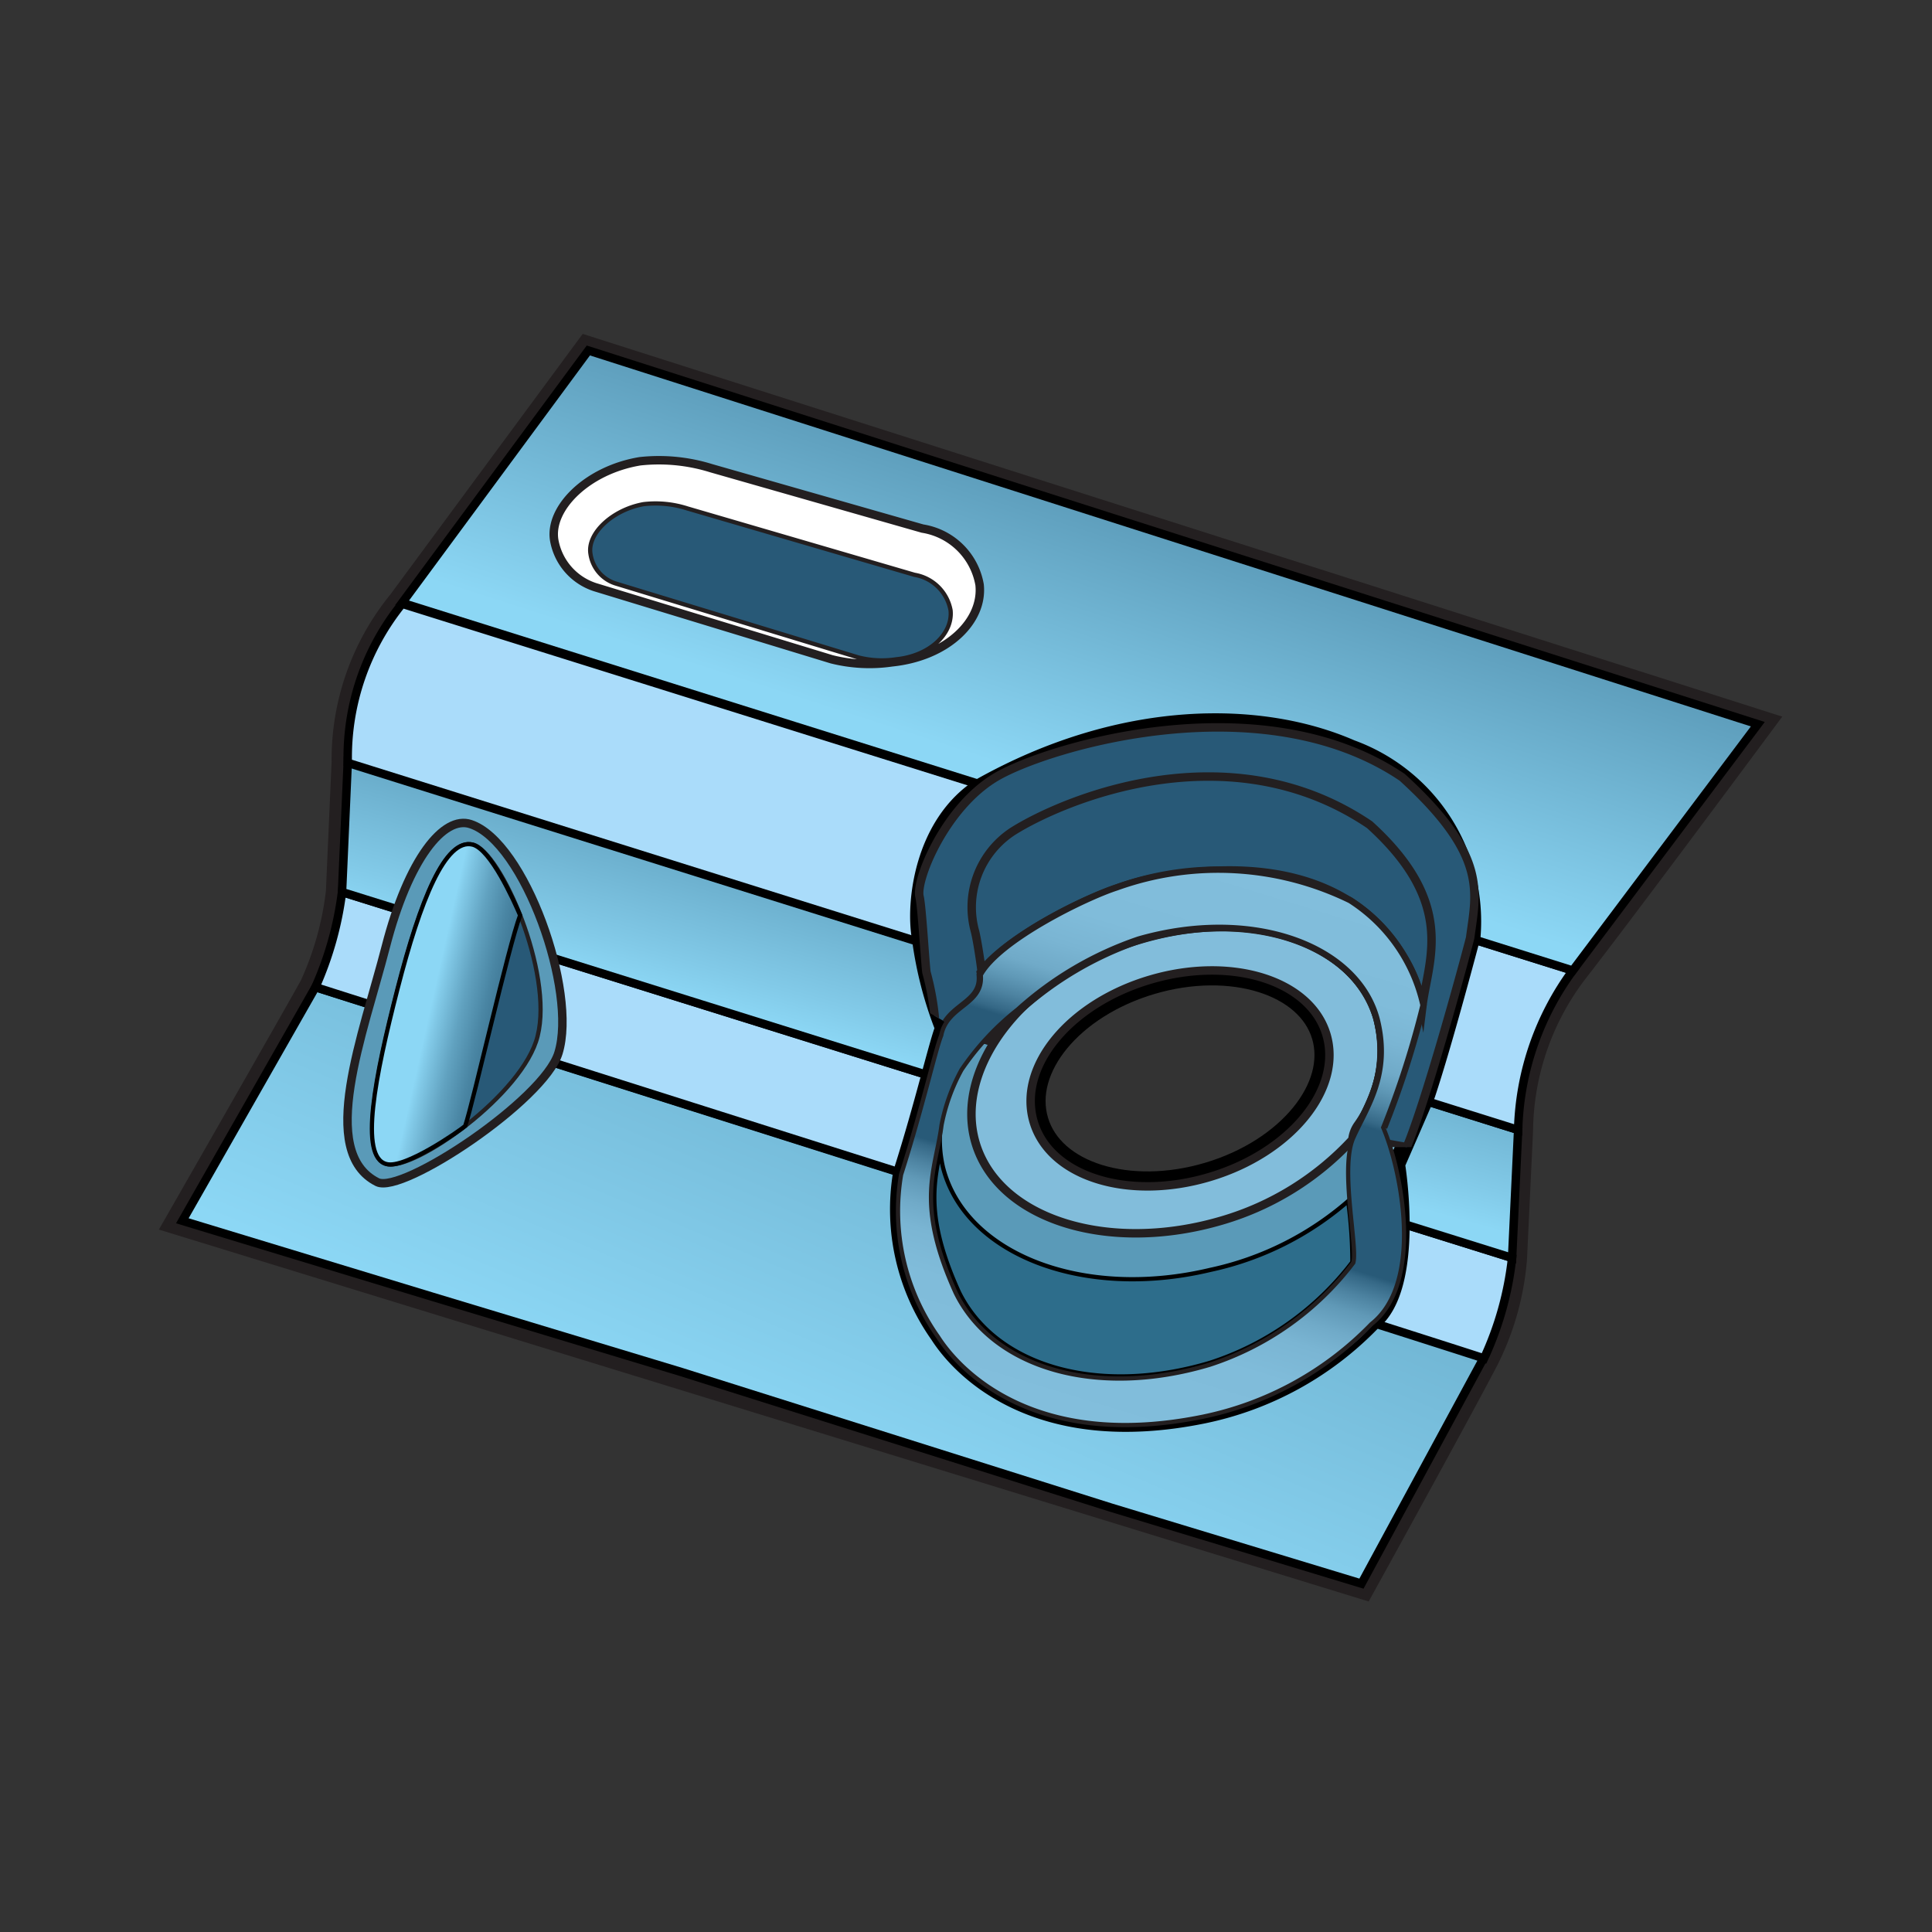 <svg id="versson_1_X_copy" data-name="versson 1 X copy" xmlns="http://www.w3.org/2000/svg" xmlns:xlink="http://www.w3.org/1999/xlink" viewBox="0 0 64 64"><rect x="0" y="0" width="64" height="64" fill="#333333" stroke="none"/><defs><style>.cls-1,.cls-2,.cls-3,.cls-9{fill:none;}.cls-12,.cls-15,.cls-16,.cls-17,.cls-19,.cls-2,.cls-20{stroke:#231f20;}.cls-11,.cls-12,.cls-15,.cls-16,.cls-17,.cls-19,.cls-2,.cls-20,.cls-21,.cls-3,.cls-5,.cls-6,.cls-7,.cls-8,.cls-9{stroke-miterlimit:10;}.cls-2,.cls-3{stroke-width:0.99px;}.cls-11,.cls-21,.cls-3,.cls-5,.cls-6,.cls-7,.cls-8,.cls-9{stroke:#000;}.cls-4{clip-path:url(#clip-path);}.cls-11,.cls-12,.cls-15,.cls-17,.cls-19,.cls-5,.cls-6,.cls-7,.cls-8{stroke-width:0.28px;}.cls-5{fill:url(#Medium_BLUE_gradient_FRONT);}.cls-6{fill:#aadcfa;}.cls-7{fill:url(#linear-gradient);}.cls-8{fill:url(#Medium_BLUE_gradient_FRONT-2);}.cls-9{stroke-width:0.57px;}.cls-10,.cls-19{fill:#5a9ab8;}.cls-11{fill:#2d6d8b;}.cls-12,.cls-13{fill:#82bddb;}.cls-14{clip-path:url(#clip-path-2);}.cls-15,.cls-18,.cls-20{fill:#285977;}.cls-16,.cls-20,.cls-21{stroke-width:0.14px;}.cls-16{fill:url(#linear-gradient-2);}.cls-17{fill:#fff;}.cls-21{fill:url(#linear-gradient-3);}</style><clipPath id="clip-path"><path id="ok_trou_" data-name="ok  trou   *" class="cls-1" d="M43.94,34.27c.54,1.81-1.19,3.92-3.87,4.72s-5.29,0-5.83-1.83,1.19-3.92,3.87-4.71S43.4,32.47,43.94,34.27ZM10.53,22,10,30.22,4.09,41,45.8,54.12l6.1-12.41.18-8.15,7.58-9.8L18.48,10.38Z"/></clipPath><linearGradient id="Medium_BLUE_gradient_FRONT" x1="21.94" y1="47.34" x2="42.5" y2="14.44" gradientTransform="matrix(0.99, -0.16, 0.16, 0.99, -3.87, 4.68)" gradientUnits="userSpaceOnUse"><stop offset="0" stop-color="#8cd7f5"/><stop offset="1" stop-color="#376e8c"/></linearGradient><linearGradient id="linear-gradient" x1="28.81" y1="35.61" x2="35.39" y2="21.49" gradientTransform="matrix(0.99, -0.16, 0.16, 0.99, -3.87, 4.68)" gradientUnits="userSpaceOnUse"><stop offset="0" stop-color="#8cd7f5"/><stop offset="0.08" stop-color="#82cae8"/><stop offset="0.36" stop-color="#61a2c0"/><stop offset="0.62" stop-color="#4a86a4"/><stop offset="0.84" stop-color="#3c7492"/><stop offset="1" stop-color="#376e8c"/></linearGradient><linearGradient id="Medium_BLUE_gradient_FRONT-2" x1="34.56" y1="26.94" x2="42.04" y2="12.3" xlink:href="#Medium_BLUE_gradient_FRONT"/><clipPath id="clip-path-2"><path class="cls-1" d="M27,22.52l23.71.27L47.82,38H46l-1.22-.27L32.54,34.56l-1.91-1.1L27,33.52ZM27.36,48h21l2.53-3.81L27.3,38.39Z"/></clipPath><linearGradient id="linear-gradient-2" x1="36.03" y1="47.25" x2="41.68" y2="28.76" gradientUnits="userSpaceOnUse"><stop offset="0" stop-color="#82bedc"/><stop offset="0.17" stop-color="#80bcda"/><stop offset="0.24" stop-color="#7ab5d3"/><stop offset="0.28" stop-color="#70aac8"/><stop offset="0.32" stop-color="#6099b7"/><stop offset="0.35" stop-color="#4d83a1"/><stop offset="0.38" stop-color="#356886"/><stop offset="0.39" stop-color="#285a78"/><stop offset="0.63" stop-color="#285a78"/><stop offset="0.64" stop-color="#356886"/><stop offset="0.67" stop-color="#4d83a1"/><stop offset="0.7" stop-color="#6099b7"/><stop offset="0.73" stop-color="#70aac8"/><stop offset="0.78" stop-color="#7ab5d3"/><stop offset="0.84" stop-color="#80bcda"/><stop offset="1" stop-color="#82bedc"/></linearGradient><linearGradient id="linear-gradient-3" x1="14.28" y1="33.28" x2="17.01" y2="33.89" gradientTransform="matrix(1, 0, 0, 1, 0, 0)" xlink:href="#linear-gradient"/></defs><title>ddd__A33AAe__R21XArtboard 1</title><path id="contour_" data-name="contour   ***" class="cls-2" d="M45.1,52.46,6,40.44s3.75-6.55,4.41-7.74a10.4,10.4,0,0,0,.88-3.15l.19-4.31A8.16,8.16,0,0,1,13.32,20l6.17-8.36L58.23,24s-4.57,6.16-6.13,8.16a8.92,8.92,0,0,0-1.81,5.28l-.2,4.24A8.92,8.92,0,0,1,49.16,45C48.31,46.64,45.1,52.46,45.1,52.46Z"/><path id="ok_trou_2" data-name="ok  trou   *" class="cls-3" d="M43.94,34.27c.54,1.81-1.19,3.92-3.87,4.72s-5.29,0-5.83-1.83,1.19-3.92,3.87-4.71S43.4,32.47,43.94,34.27Z"/><g id="surface_" data-name="surface   ***"><g class="cls-4"><polygon id="_05" data-name="05" class="cls-5" points="45.1 52.46 36.83 49.95 22.57 45.45 14.3 42.95 6.04 40.44 10.45 32.7 49.16 44.96 45.1 52.46"/><path id="_04" data-name="04" class="cls-6" d="M50.09,41.67A10.65,10.65,0,0,1,49.16,45C48,44.6,11.55,33.06,10.45,32.7a11.16,11.16,0,0,0,.88-3.15Z"/><polygon id="_03" data-name="03" class="cls-7" points="11.33 29.55 11.52 25.24 50.29 37.43 50.09 41.67 11.33 29.55"/><path id="_02" data-name="02" class="cls-6" d="M50.29,37.43a9.32,9.32,0,0,1,1.81-5.28L13.32,20a8.09,8.09,0,0,0-1.8,5.27Z"/><polygon id="_01" data-name="01" class="cls-8" points="13.32 19.97 19.49 11.61 58.23 23.99 52.1 32.15 13.32 19.97"/></g></g><g id="Layer_27_copy" data-name="Layer 27   *** copy"><path id="contour" class="cls-9" d="M44.76,24.79c-3-1.31-7.59-1.35-12.27,1.27-1.94,1.24-2.2,3.9-2,5a12.6,12.6,0,0,0,.77,3h0c0,.09,0-.11,0,0-.19.45-.67,2.53-1.39,4.79a7.21,7.21,0,0,0,1.22,5.37c.74,1.16,3.25,3.78,8.78,2.65a10.79,10.79,0,0,0,5.58-3.07c1.48-1.17.81-5.23.81-5.23s.85-1.94,1-2.31c.59-1.77,1.5-5.24,1.5-5.24A6.1,6.1,0,0,0,44.76,24.79Z"/><path class="cls-10" d="M29.85,38.9a7.21,7.21,0,0,0,1.22,5.37c.74,1.16,3.25,3.78,8.78,2.65,1.89-.39,5.46-2,6.35-4.14l-1.33-1a9.75,9.75,0,0,1-4.76,3.38c-3.75,1.12-7.18.12-8.41-2.38a7.17,7.17,0,0,1-.8-3.62Z"/><path class="cls-10" d="M44.71,39.69h0a6.12,6.12,0,0,1,.09-1.93,9,9,0,0,1-4.32,2.68c-3.76,1.11-7.41,0-8.16-2.56a4.54,4.54,0,0,1,1.36-4.33,5.67,5.67,0,0,0-2.45,3.73c-.19,1.49-.89,2.51.47,5.56,1.23,2.5,4.66,3.5,8.41,2.38a9.75,9.75,0,0,0,4.76-3.38A13.76,13.76,0,0,0,44.71,39.69Z"/><path id="ok_" data-name="ok   **" class="cls-11" d="M44.87,41.83a9.75,9.75,0,0,1-4.76,3.38c-3.75,1.12-7.18.12-8.41-2.38-1.36-3-.66-4.07-.47-5.56a3.9,3.9,0,0,0,.07,1.36C32,41.47,35.87,43,40.07,42a10.15,10.15,0,0,0,4.64-2.35A15.09,15.09,0,0,1,44.87,41.83Z"/><path id="ok_2" data-name="ok   **" class="cls-10" d="M44.8,37.75a9,9,0,0,1-4.32,2.68c-3.76,1.11-7.41,0-8.16-2.56a4.54,4.54,0,0,1,1.36-4.33c-1.89,1.4-2.79,3.28-2.38,5.09C32,41.47,35.87,43,40.07,42a10.15,10.15,0,0,0,4.64-2.35A6.12,6.12,0,0,1,44.8,37.75Z"/><path id="ok_trou_3" data-name="ok  trou   *" class="cls-12" d="M43.94,34.27c.54,1.81-1.19,3.92-3.87,4.72s-5.29,0-5.83-1.83,1.19-3.92,3.87-4.71S43.4,32.47,43.94,34.27Zm-6.22-3.13c-3.75,1.11-6.16,4.2-5.4,6.73s4.4,3.67,8.16,2.56a9.51,9.51,0,0,0,4.32-2.68,1,1,0,0,1,.17-.47,4.25,4.25,0,0,0,.66-3.54C44.88,31.2,41.48,30,37.72,31.14Z"/><path class="cls-13" d="M44.71,29.85A9.91,9.91,0,0,0,37,29.43c-1,.32-3.88,1.72-4.51,2.87.09,1-1.12,1-1.31,2-.19.46-.61,2.35-1.33,4.61a7.21,7.21,0,0,0,1.22,5.37c.74,1.16,3.25,3.78,8.78,2.65a10.79,10.79,0,0,0,5.58-3.07c1.74-1.37,1-5.09.39-6.51a30.52,30.52,0,0,0,1.3-4.05A5.52,5.52,0,0,0,44.71,29.85Zm.12,7.84c-.45,1,.15,3.61,0,4.14a9.75,9.75,0,0,1-4.76,3.38c-3.75,1.12-7.18.12-8.41-2.38-1.36-3-.66-4.07-.47-5.56a6.3,6.3,0,0,1,.66-1.83,8.88,8.88,0,0,1,1.86-2,11.44,11.44,0,0,1,4-2.35C41.5,30,45,31.3,45.64,33.77,46.1,35.62,45.27,36.7,44.83,37.69Z"/><g class="cls-14"><path class="cls-15" d="M48.7,31.07c.19-1.48.63-2.7-2.25-5.32-4.67-3.16-11.8-1-13.47,0s-2.65,3.39-2.52,3.95c.08.33.19,2.25.23,2.51A8.91,8.91,0,0,1,31,35s.83.59.93.42a8.88,8.88,0,0,1,1.86-2,11.44,11.44,0,0,1,4-2.35C41.5,30,45,31.3,45.64,33.77c.46,1.85-.37,2.93-.81,3.92L46.6,38C47.21,36.55,48.39,32.27,48.7,31.07Z"/><path id="ok_3" data-name="ok   **" class="cls-15" d="M32.3,30.86a3,3,0,0,1,1.25-3.32c1.67-1.05,7.15-3.38,11.82-.22,2.89,2.62,1.94,4.47,1.75,6a4.78,4.78,0,0,0-.65-1.64C44.88,29,41.62,28.37,38,29.14c-1.88.41-4.75,2-5.51,3.07C32.6,32.67,32.41,31.31,32.3,30.86Z"/><path class="cls-15" d="M45.82,37.34a30.52,30.52,0,0,0,1.3-4.05,5.52,5.52,0,0,0-2.41-3.44A9.91,9.91,0,0,0,37,29.43c-1,.32-3.88,1.72-4.51,2.87.09,1-1.12,1-1.31,2l.05,3a7.12,7.12,0,0,1,.39-1.3,5.28,5.28,0,0,1,.27-.53,8.88,8.88,0,0,1,1.86-2,11.44,11.44,0,0,1,4-2.35C41.5,30,45,31.3,45.64,33.77c.46,1.85-.37,2.93-.81,3.92"/></g><path id="contour-2" data-name="contour" class="cls-16" d="M44.71,29.85A9.91,9.91,0,0,0,37,29.43c-1,.32-3.88,1.72-4.51,2.87.09,1-1.12,1-1.31,2-.19.46-.61,2.35-1.33,4.61a7.21,7.21,0,0,0,1.22,5.37c.74,1.16,3.25,3.78,8.78,2.65a10.79,10.79,0,0,0,5.58-3.07c1.74-1.37,1-5.09.39-6.51a30.52,30.52,0,0,0,1.3-4.05A5.52,5.52,0,0,0,44.71,29.85Zm.12,7.84c-.45,1,.15,3.61,0,4.14a9.75,9.75,0,0,1-4.76,3.38c-3.75,1.12-7.18.12-8.41-2.38-1.36-3-.66-4.07-.47-5.56a6.3,6.3,0,0,1,.66-1.83,8.88,8.88,0,0,1,1.86-2,11.44,11.44,0,0,1,4-2.35C41.5,30,45,31.3,45.64,33.77,46.1,35.62,45.27,36.7,44.83,37.69Z"/></g><g id="trou_copy" data-name="trou ** copy"><path class="cls-17" d="M19.71,19.45a2,2,0,0,1-1.35-1.55c-.18-1.06,1.09-2.33,2.84-2.62a5.82,5.82,0,0,1,2.36.23l7,2a2.28,2.28,0,0,1,1.89,1.86c.13,1.2-1.07,2.38-2.9,2.57a5.16,5.16,0,0,1-2-.1Zm8.74,2.26a3.06,3.06,0,0,0,1.23.06c1.09-.11,1.81-.82,1.74-1.54a1.39,1.39,0,0,0-1.14-1.12l-7.53-2.2a3.38,3.38,0,0,0-1.42-.14c-1,.18-1.81.94-1.7,1.57a1.14,1.14,0,0,0,.81.93Z"/><path class="cls-18" d="M28.45,21.71a3.06,3.06,0,0,0,1.23.06c1.09-.11,1.81-.82,1.74-1.54a1.39,1.39,0,0,0-1.14-1.12l-7.53-2.2a3.38,3.38,0,0,0-1.42-.14c-1,.18-1.81.94-1.7,1.57a1.14,1.14,0,0,0,.81.93Z"/></g><g id="renfort_copy" data-name="renfort ** copy"><path class="cls-19" d="M18.5,34.88c-.47,1.55-5.17,4.69-6,4.28-2-1-.47-4.89.28-7.8S14.7,27,15.59,27.3C17.38,27.89,19.13,32.84,18.5,34.88Z"/><path class="cls-20" d="M17.81,34.32c-.47,1.93-4.1,4.48-5,4.24s-.38-2.89.37-5.81,1.58-5,2.49-4.77S18.34,32.21,17.81,34.32Z"/><path class="cls-21" d="M15.41,37.3c-.19.16-2,1.43-2.61,1.26-.91-.23-.38-2.89.37-5.81s1.58-5,2.49-4.77c.6.16,1.35,1.83,1.57,2.34C16.84,31.35,15.69,36.47,15.41,37.3Z"/></g></svg>
